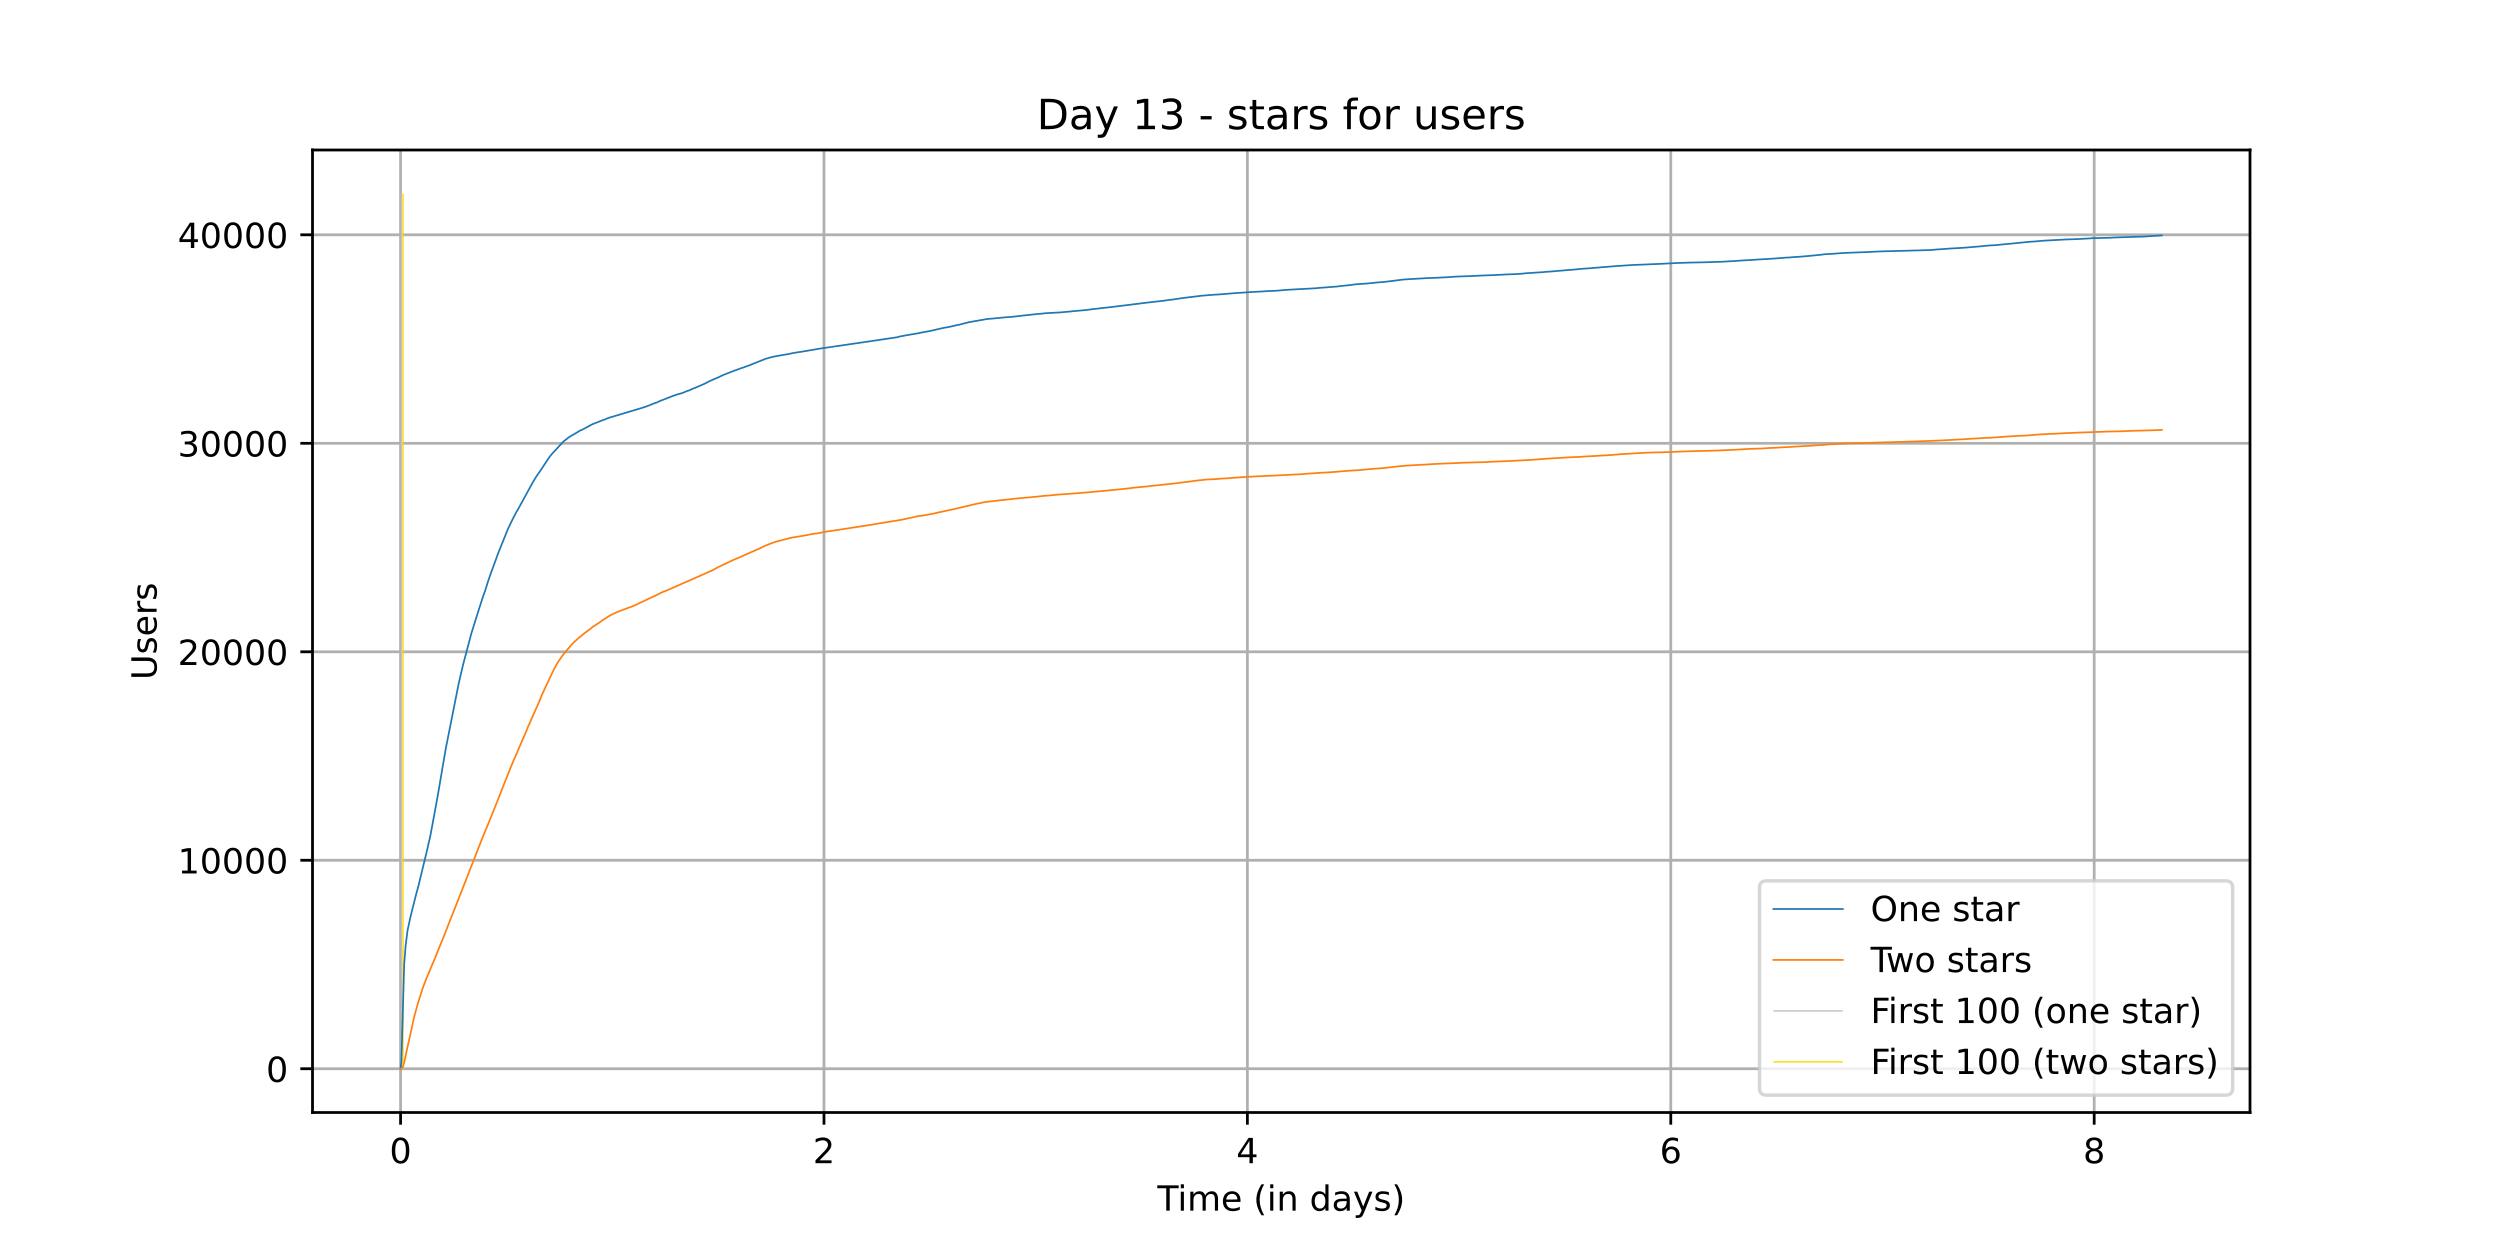 <?xml version="1.0" encoding="utf-8" standalone="no"?>
<!DOCTYPE svg PUBLIC "-//W3C//DTD SVG 1.1//EN"
  "http://www.w3.org/Graphics/SVG/1.1/DTD/svg11.dtd">
<!-- Created with matplotlib (https://matplotlib.org/) -->
<svg height="360pt" version="1.1" viewBox="0 0 720 360" width="720pt" xmlns="http://www.w3.org/2000/svg" xmlns:xlink="http://www.w3.org/1999/xlink">
 <defs>
  <style type="text/css">*{stroke-linecap:butt;stroke-linejoin:round;}</style>
 </defs>
 <g id="figure_1">
  <g id="patch_1">
   <path d="M 0 360 
L 720 360 
L 720 0 
L 0 0 
z
" style="fill:#ffffff;"/>
  </g>
  <g id="axes_1">
   <g id="patch_2">
    <path d="M 90 320.4 
L 648 320.4 
L 648 43.2 
L 90 43.2 
z
" style="fill:#ffffff;"/>
   </g>
   <g id="matplotlib.axis_1">
    <g id="xtick_1">
     <g id="line2d_1">
      <path clip-path="url(#pf02aa6582b)" d="M 115.364 320.4 
L 115.364 43.2 
" style="fill:none;stroke:#b0b0b0;stroke-linecap:square;stroke-width:0.8;"/>
     </g>
     <g id="line2d_2">
      <defs>
       <path d="M 0 0 
L 0 3.5 
" id="m17845a388d" style="stroke:#000000;stroke-width:0.8;"/>
      </defs>
      <g>
       <use style="stroke:#000000;stroke-width:0.8;" x="115.364" xlink:href="#m17845a388d" y="320.4"/>
      </g>
     </g>
     <g id="text_1">
      <!-- 0 -->
      <g transform="translate(112.182 334.998)scale(0.1 -0.1)">
       <defs>
        <path d="M 31.781 66.406 
Q 24.172 66.406 20.328 58.906 
Q 16.5 51.422 16.5 36.375 
Q 16.5 21.391 20.328 13.891 
Q 24.172 6.391 31.781 6.391 
Q 39.453 6.391 43.281 13.891 
Q 47.125 21.391 47.125 36.375 
Q 47.125 51.422 43.281 58.906 
Q 39.453 66.406 31.781 66.406 
z
M 31.781 74.219 
Q 44.047 74.219 50.516 64.516 
Q 56.984 54.828 56.984 36.375 
Q 56.984 17.969 50.516 8.266 
Q 44.047 -1.422 31.781 -1.422 
Q 19.531 -1.422 13.062 8.266 
Q 6.594 17.969 6.594 36.375 
Q 6.594 54.828 13.062 64.516 
Q 19.531 74.219 31.781 74.219 
z
" id="DejaVuSans-48"/>
       </defs>
       <use xlink:href="#DejaVuSans-48"/>
      </g>
     </g>
    </g>
    <g id="xtick_2">
     <g id="line2d_3">
      <path clip-path="url(#pf02aa6582b)" d="M 237.304 320.4 
L 237.304 43.2 
" style="fill:none;stroke:#b0b0b0;stroke-linecap:square;stroke-width:0.8;"/>
     </g>
     <g id="line2d_4">
      <g>
       <use style="stroke:#000000;stroke-width:0.8;" x="237.304" xlink:href="#m17845a388d" y="320.4"/>
      </g>
     </g>
     <g id="text_2">
      <!-- 2 -->
      <g transform="translate(234.123 334.998)scale(0.1 -0.1)">
       <defs>
        <path d="M 19.188 8.297 
L 53.609 8.297 
L 53.609 0 
L 7.328 0 
L 7.328 8.297 
Q 12.938 14.109 22.625 23.891 
Q 32.328 33.688 34.812 36.531 
Q 39.547 41.844 41.422 45.531 
Q 43.312 49.219 43.312 52.781 
Q 43.312 58.594 39.234 62.25 
Q 35.156 65.922 28.609 65.922 
Q 23.969 65.922 18.812 64.312 
Q 13.672 62.703 7.812 59.422 
L 7.812 69.391 
Q 13.766 71.781 18.938 73 
Q 24.125 74.219 28.422 74.219 
Q 39.75 74.219 46.484 68.547 
Q 53.219 62.891 53.219 53.422 
Q 53.219 48.922 51.531 44.891 
Q 49.859 40.875 45.406 35.406 
Q 44.188 33.984 37.641 27.219 
Q 31.109 20.453 19.188 8.297 
z
" id="DejaVuSans-50"/>
       </defs>
       <use xlink:href="#DejaVuSans-50"/>
      </g>
     </g>
    </g>
    <g id="xtick_3">
     <g id="line2d_5">
      <path clip-path="url(#pf02aa6582b)" d="M 359.244 320.4 
L 359.244 43.2 
" style="fill:none;stroke:#b0b0b0;stroke-linecap:square;stroke-width:0.8;"/>
     </g>
     <g id="line2d_6">
      <g>
       <use style="stroke:#000000;stroke-width:0.8;" x="359.244" xlink:href="#m17845a388d" y="320.4"/>
      </g>
     </g>
     <g id="text_3">
      <!-- 4 -->
      <g transform="translate(356.063 334.998)scale(0.1 -0.1)">
       <defs>
        <path d="M 37.797 64.312 
L 12.891 25.391 
L 37.797 25.391 
z
M 35.203 72.906 
L 47.609 72.906 
L 47.609 25.391 
L 58.016 25.391 
L 58.016 17.188 
L 47.609 17.188 
L 47.609 0 
L 37.797 0 
L 37.797 17.188 
L 4.891 17.188 
L 4.891 26.703 
z
" id="DejaVuSans-52"/>
       </defs>
       <use xlink:href="#DejaVuSans-52"/>
      </g>
     </g>
    </g>
    <g id="xtick_4">
     <g id="line2d_7">
      <path clip-path="url(#pf02aa6582b)" d="M 481.184 320.4 
L 481.184 43.2 
" style="fill:none;stroke:#b0b0b0;stroke-linecap:square;stroke-width:0.8;"/>
     </g>
     <g id="line2d_8">
      <g>
       <use style="stroke:#000000;stroke-width:0.8;" x="481.184" xlink:href="#m17845a388d" y="320.4"/>
      </g>
     </g>
     <g id="text_4">
      <!-- 6 -->
      <g transform="translate(478.003 334.998)scale(0.1 -0.1)">
       <defs>
        <path d="M 33.016 40.375 
Q 26.375 40.375 22.484 35.828 
Q 18.609 31.297 18.609 23.391 
Q 18.609 15.531 22.484 10.953 
Q 26.375 6.391 33.016 6.391 
Q 39.656 6.391 43.531 10.953 
Q 47.406 15.531 47.406 23.391 
Q 47.406 31.297 43.531 35.828 
Q 39.656 40.375 33.016 40.375 
z
M 52.594 71.297 
L 52.594 62.312 
Q 48.875 64.062 45.094 64.984 
Q 41.312 65.922 37.594 65.922 
Q 27.828 65.922 22.672 59.328 
Q 17.531 52.734 16.797 39.406 
Q 19.672 43.656 24.016 45.922 
Q 28.375 48.188 33.594 48.188 
Q 44.578 48.188 50.953 41.516 
Q 57.328 34.859 57.328 23.391 
Q 57.328 12.156 50.688 5.359 
Q 44.047 -1.422 33.016 -1.422 
Q 20.359 -1.422 13.672 8.266 
Q 6.984 17.969 6.984 36.375 
Q 6.984 53.656 15.188 63.938 
Q 23.391 74.219 37.203 74.219 
Q 40.922 74.219 44.703 73.484 
Q 48.484 72.75 52.594 71.297 
z
" id="DejaVuSans-54"/>
       </defs>
       <use xlink:href="#DejaVuSans-54"/>
      </g>
     </g>
    </g>
    <g id="xtick_5">
     <g id="line2d_9">
      <path clip-path="url(#pf02aa6582b)" d="M 603.125 320.4 
L 603.125 43.2 
" style="fill:none;stroke:#b0b0b0;stroke-linecap:square;stroke-width:0.8;"/>
     </g>
     <g id="line2d_10">
      <g>
       <use style="stroke:#000000;stroke-width:0.8;" x="603.125" xlink:href="#m17845a388d" y="320.4"/>
      </g>
     </g>
     <g id="text_5">
      <!-- 8 -->
      <g transform="translate(599.943 334.998)scale(0.1 -0.1)">
       <defs>
        <path d="M 31.781 34.625 
Q 24.75 34.625 20.719 30.859 
Q 16.703 27.094 16.703 20.516 
Q 16.703 13.922 20.719 10.156 
Q 24.75 6.391 31.781 6.391 
Q 38.812 6.391 42.859 10.172 
Q 46.922 13.969 46.922 20.516 
Q 46.922 27.094 42.891 30.859 
Q 38.875 34.625 31.781 34.625 
z
M 21.922 38.812 
Q 15.578 40.375 12.031 44.719 
Q 8.5 49.078 8.5 55.328 
Q 8.5 64.062 14.719 69.141 
Q 20.953 74.219 31.781 74.219 
Q 42.672 74.219 48.875 69.141 
Q 55.078 64.062 55.078 55.328 
Q 55.078 49.078 51.531 44.719 
Q 48 40.375 41.703 38.812 
Q 48.828 37.156 52.797 32.312 
Q 56.781 27.484 56.781 20.516 
Q 56.781 9.906 50.312 4.234 
Q 43.844 -1.422 31.781 -1.422 
Q 19.734 -1.422 13.25 4.234 
Q 6.781 9.906 6.781 20.516 
Q 6.781 27.484 10.781 32.312 
Q 14.797 37.156 21.922 38.812 
z
M 18.312 54.391 
Q 18.312 48.734 21.844 45.562 
Q 25.391 42.391 31.781 42.391 
Q 38.141 42.391 41.719 45.562 
Q 45.312 48.734 45.312 54.391 
Q 45.312 60.062 41.719 63.234 
Q 38.141 66.406 31.781 66.406 
Q 25.391 66.406 21.844 63.234 
Q 18.312 60.062 18.312 54.391 
z
" id="DejaVuSans-56"/>
       </defs>
       <use xlink:href="#DejaVuSans-56"/>
      </g>
     </g>
    </g>
    <g id="text_6">
     <!-- Time (in days) -->
     <g transform="translate(333.327 348.677)scale(0.1 -0.1)">
      <defs>
       <path d="M -0.297 72.906 
L 61.375 72.906 
L 61.375 64.594 
L 35.5 64.594 
L 35.5 0 
L 25.594 0 
L 25.594 64.594 
L -0.297 64.594 
z
" id="DejaVuSans-84"/>
       <path d="M 9.422 54.688 
L 18.406 54.688 
L 18.406 0 
L 9.422 0 
z
M 9.422 75.984 
L 18.406 75.984 
L 18.406 64.594 
L 9.422 64.594 
z
" id="DejaVuSans-105"/>
       <path d="M 52 44.188 
Q 55.375 50.25 60.062 53.125 
Q 64.75 56 71.094 56 
Q 79.641 56 84.281 50.016 
Q 88.922 44.047 88.922 33.016 
L 88.922 0 
L 79.891 0 
L 79.891 32.719 
Q 79.891 40.578 77.094 44.375 
Q 74.312 48.188 68.609 48.188 
Q 61.625 48.188 57.562 43.547 
Q 53.516 38.922 53.516 30.906 
L 53.516 0 
L 44.484 0 
L 44.484 32.719 
Q 44.484 40.625 41.703 44.406 
Q 38.922 48.188 33.109 48.188 
Q 26.219 48.188 22.156 43.531 
Q 18.109 38.875 18.109 30.906 
L 18.109 0 
L 9.078 0 
L 9.078 54.688 
L 18.109 54.688 
L 18.109 46.188 
Q 21.188 51.219 25.484 53.609 
Q 29.781 56 35.688 56 
Q 41.656 56 45.828 52.969 
Q 50 49.953 52 44.188 
z
" id="DejaVuSans-109"/>
       <path d="M 56.203 29.594 
L 56.203 25.203 
L 14.891 25.203 
Q 15.484 15.922 20.484 11.062 
Q 25.484 6.203 34.422 6.203 
Q 39.594 6.203 44.453 7.469 
Q 49.312 8.734 54.109 11.281 
L 54.109 2.781 
Q 49.266 0.734 44.188 -0.344 
Q 39.109 -1.422 33.891 -1.422 
Q 20.797 -1.422 13.156 6.188 
Q 5.516 13.812 5.516 26.812 
Q 5.516 40.234 12.766 48.109 
Q 20.016 56 32.328 56 
Q 43.359 56 49.781 48.891 
Q 56.203 41.797 56.203 29.594 
z
M 47.219 32.234 
Q 47.125 39.594 43.094 43.984 
Q 39.062 48.391 32.422 48.391 
Q 24.906 48.391 20.391 44.141 
Q 15.875 39.891 15.188 32.172 
z
" id="DejaVuSans-101"/>
       <path id="DejaVuSans-32"/>
       <path d="M 31 75.875 
Q 24.469 64.656 21.281 53.656 
Q 18.109 42.672 18.109 31.391 
Q 18.109 20.125 21.312 9.062 
Q 24.516 -2 31 -13.188 
L 23.188 -13.188 
Q 15.875 -1.703 12.234 9.375 
Q 8.594 20.453 8.594 31.391 
Q 8.594 42.281 12.203 53.312 
Q 15.828 64.359 23.188 75.875 
z
" id="DejaVuSans-40"/>
       <path d="M 54.891 33.016 
L 54.891 0 
L 45.906 0 
L 45.906 32.719 
Q 45.906 40.484 42.875 44.328 
Q 39.844 48.188 33.797 48.188 
Q 26.516 48.188 22.312 43.547 
Q 18.109 38.922 18.109 30.906 
L 18.109 0 
L 9.078 0 
L 9.078 54.688 
L 18.109 54.688 
L 18.109 46.188 
Q 21.344 51.125 25.703 53.562 
Q 30.078 56 35.797 56 
Q 45.219 56 50.047 50.172 
Q 54.891 44.344 54.891 33.016 
z
" id="DejaVuSans-110"/>
       <path d="M 45.406 46.391 
L 45.406 75.984 
L 54.391 75.984 
L 54.391 0 
L 45.406 0 
L 45.406 8.203 
Q 42.578 3.328 38.25 0.953 
Q 33.938 -1.422 27.875 -1.422 
Q 17.969 -1.422 11.734 6.484 
Q 5.516 14.406 5.516 27.297 
Q 5.516 40.188 11.734 48.094 
Q 17.969 56 27.875 56 
Q 33.938 56 38.25 53.625 
Q 42.578 51.266 45.406 46.391 
z
M 14.797 27.297 
Q 14.797 17.391 18.875 11.75 
Q 22.953 6.109 30.078 6.109 
Q 37.203 6.109 41.297 11.75 
Q 45.406 17.391 45.406 27.297 
Q 45.406 37.203 41.297 42.844 
Q 37.203 48.484 30.078 48.484 
Q 22.953 48.484 18.875 42.844 
Q 14.797 37.203 14.797 27.297 
z
" id="DejaVuSans-100"/>
       <path d="M 34.281 27.484 
Q 23.391 27.484 19.188 25 
Q 14.984 22.516 14.984 16.5 
Q 14.984 11.719 18.141 8.906 
Q 21.297 6.109 26.703 6.109 
Q 34.188 6.109 38.703 11.406 
Q 43.219 16.703 43.219 25.484 
L 43.219 27.484 
z
M 52.203 31.203 
L 52.203 0 
L 43.219 0 
L 43.219 8.297 
Q 40.141 3.328 35.547 0.953 
Q 30.953 -1.422 24.312 -1.422 
Q 15.922 -1.422 10.953 3.297 
Q 6 8.016 6 15.922 
Q 6 25.141 12.172 29.828 
Q 18.359 34.516 30.609 34.516 
L 43.219 34.516 
L 43.219 35.406 
Q 43.219 41.609 39.141 45 
Q 35.062 48.391 27.688 48.391 
Q 23 48.391 18.547 47.266 
Q 14.109 46.141 10.016 43.891 
L 10.016 52.203 
Q 14.938 54.109 19.578 55.047 
Q 24.219 56 28.609 56 
Q 40.484 56 46.344 49.844 
Q 52.203 43.703 52.203 31.203 
z
" id="DejaVuSans-97"/>
       <path d="M 32.172 -5.078 
Q 28.375 -14.844 24.75 -17.812 
Q 21.141 -20.797 15.094 -20.797 
L 7.906 -20.797 
L 7.906 -13.281 
L 13.188 -13.281 
Q 16.891 -13.281 18.938 -11.516 
Q 21 -9.766 23.484 -3.219 
L 25.094 0.875 
L 2.984 54.688 
L 12.5 54.688 
L 29.594 11.922 
L 46.688 54.688 
L 56.203 54.688 
z
" id="DejaVuSans-121"/>
       <path d="M 44.281 53.078 
L 44.281 44.578 
Q 40.484 46.531 36.375 47.5 
Q 32.281 48.484 27.875 48.484 
Q 21.188 48.484 17.844 46.438 
Q 14.5 44.391 14.5 40.281 
Q 14.5 37.156 16.891 35.375 
Q 19.281 33.594 26.516 31.984 
L 29.594 31.297 
Q 39.156 29.25 43.188 25.516 
Q 47.219 21.781 47.219 15.094 
Q 47.219 7.469 41.188 3.016 
Q 35.156 -1.422 24.609 -1.422 
Q 20.219 -1.422 15.453 -0.562 
Q 10.688 0.297 5.422 2 
L 5.422 11.281 
Q 10.406 8.688 15.234 7.391 
Q 20.062 6.109 24.812 6.109 
Q 31.156 6.109 34.562 8.281 
Q 37.984 10.453 37.984 14.406 
Q 37.984 18.062 35.516 20.016 
Q 33.062 21.969 24.703 23.781 
L 21.578 24.516 
Q 13.234 26.266 9.516 29.906 
Q 5.812 33.547 5.812 39.891 
Q 5.812 47.609 11.281 51.797 
Q 16.75 56 26.812 56 
Q 31.781 56 36.172 55.266 
Q 40.578 54.547 44.281 53.078 
z
" id="DejaVuSans-115"/>
       <path d="M 8.016 75.875 
L 15.828 75.875 
Q 23.141 64.359 26.781 53.312 
Q 30.422 42.281 30.422 31.391 
Q 30.422 20.453 26.781 9.375 
Q 23.141 -1.703 15.828 -13.188 
L 8.016 -13.188 
Q 14.5 -2 17.703 9.062 
Q 20.906 20.125 20.906 31.391 
Q 20.906 42.672 17.703 53.656 
Q 14.5 64.656 8.016 75.875 
z
" id="DejaVuSans-41"/>
      </defs>
      <use xlink:href="#DejaVuSans-84"/>
      <use x="57.959" xlink:href="#DejaVuSans-105"/>
      <use x="85.742" xlink:href="#DejaVuSans-109"/>
      <use x="183.154" xlink:href="#DejaVuSans-101"/>
      <use x="244.678" xlink:href="#DejaVuSans-32"/>
      <use x="276.465" xlink:href="#DejaVuSans-40"/>
      <use x="315.479" xlink:href="#DejaVuSans-105"/>
      <use x="343.262" xlink:href="#DejaVuSans-110"/>
      <use x="406.641" xlink:href="#DejaVuSans-32"/>
      <use x="438.428" xlink:href="#DejaVuSans-100"/>
      <use x="501.904" xlink:href="#DejaVuSans-97"/>
      <use x="563.184" xlink:href="#DejaVuSans-121"/>
      <use x="622.363" xlink:href="#DejaVuSans-115"/>
      <use x="674.463" xlink:href="#DejaVuSans-41"/>
     </g>
    </g>
   </g>
   <g id="matplotlib.axis_2">
    <g id="ytick_1">
     <g id="line2d_11">
      <path clip-path="url(#pf02aa6582b)" d="M 90 307.8 
L 648 307.8 
" style="fill:none;stroke:#b0b0b0;stroke-linecap:square;stroke-width:0.8;"/>
     </g>
     <g id="line2d_12">
      <defs>
       <path d="M 0 0 
L -3.5 0 
" id="med92dc580a" style="stroke:#000000;stroke-width:0.8;"/>
      </defs>
      <g>
       <use style="stroke:#000000;stroke-width:0.8;" x="90" xlink:href="#med92dc580a" y="307.8"/>
      </g>
     </g>
     <g id="text_7">
      <!-- 0 -->
      <g transform="translate(76.638 311.599)scale(0.1 -0.1)">
       <use xlink:href="#DejaVuSans-48"/>
      </g>
     </g>
    </g>
    <g id="ytick_2">
     <g id="line2d_13">
      <path clip-path="url(#pf02aa6582b)" d="M 90 247.756 
L 648 247.756 
" style="fill:none;stroke:#b0b0b0;stroke-linecap:square;stroke-width:0.8;"/>
     </g>
     <g id="line2d_14">
      <g>
       <use style="stroke:#000000;stroke-width:0.8;" x="90" xlink:href="#med92dc580a" y="247.756"/>
      </g>
     </g>
     <g id="text_8">
      <!-- 10000 -->
      <g transform="translate(51.188 251.556)scale(0.1 -0.1)">
       <defs>
        <path d="M 12.406 8.297 
L 28.516 8.297 
L 28.516 63.922 
L 10.984 60.406 
L 10.984 69.391 
L 28.422 72.906 
L 38.281 72.906 
L 38.281 8.297 
L 54.391 8.297 
L 54.391 0 
L 12.406 0 
z
" id="DejaVuSans-49"/>
       </defs>
       <use xlink:href="#DejaVuSans-49"/>
       <use x="63.623" xlink:href="#DejaVuSans-48"/>
       <use x="127.246" xlink:href="#DejaVuSans-48"/>
       <use x="190.869" xlink:href="#DejaVuSans-48"/>
       <use x="254.492" xlink:href="#DejaVuSans-48"/>
      </g>
     </g>
    </g>
    <g id="ytick_3">
     <g id="line2d_15">
      <path clip-path="url(#pf02aa6582b)" d="M 90 187.713 
L 648 187.713 
" style="fill:none;stroke:#b0b0b0;stroke-linecap:square;stroke-width:0.8;"/>
     </g>
     <g id="line2d_16">
      <g>
       <use style="stroke:#000000;stroke-width:0.8;" x="90" xlink:href="#med92dc580a" y="187.713"/>
      </g>
     </g>
     <g id="text_9">
      <!-- 20000 -->
      <g transform="translate(51.188 191.512)scale(0.1 -0.1)">
       <use xlink:href="#DejaVuSans-50"/>
       <use x="63.623" xlink:href="#DejaVuSans-48"/>
       <use x="127.246" xlink:href="#DejaVuSans-48"/>
       <use x="190.869" xlink:href="#DejaVuSans-48"/>
       <use x="254.492" xlink:href="#DejaVuSans-48"/>
      </g>
     </g>
    </g>
    <g id="ytick_4">
     <g id="line2d_17">
      <path clip-path="url(#pf02aa6582b)" d="M 90 127.669 
L 648 127.669 
" style="fill:none;stroke:#b0b0b0;stroke-linecap:square;stroke-width:0.8;"/>
     </g>
     <g id="line2d_18">
      <g>
       <use style="stroke:#000000;stroke-width:0.8;" x="90" xlink:href="#med92dc580a" y="127.669"/>
      </g>
     </g>
     <g id="text_10">
      <!-- 30000 -->
      <g transform="translate(51.188 131.469)scale(0.1 -0.1)">
       <defs>
        <path d="M 40.578 39.312 
Q 47.656 37.797 51.625 33 
Q 55.609 28.219 55.609 21.188 
Q 55.609 10.406 48.188 4.484 
Q 40.766 -1.422 27.094 -1.422 
Q 22.516 -1.422 17.656 -0.516 
Q 12.797 0.391 7.625 2.203 
L 7.625 11.719 
Q 11.719 9.328 16.594 8.109 
Q 21.484 6.891 26.812 6.891 
Q 36.078 6.891 40.938 10.547 
Q 45.797 14.203 45.797 21.188 
Q 45.797 27.641 41.281 31.266 
Q 36.766 34.906 28.719 34.906 
L 20.219 34.906 
L 20.219 43.016 
L 29.109 43.016 
Q 36.375 43.016 40.234 45.922 
Q 44.094 48.828 44.094 54.297 
Q 44.094 59.906 40.109 62.906 
Q 36.141 65.922 28.719 65.922 
Q 24.656 65.922 20.016 65.031 
Q 15.375 64.156 9.812 62.312 
L 9.812 71.094 
Q 15.438 72.656 20.344 73.438 
Q 25.25 74.219 29.594 74.219 
Q 40.828 74.219 47.359 69.109 
Q 53.906 64.016 53.906 55.328 
Q 53.906 49.266 50.438 45.094 
Q 46.969 40.922 40.578 39.312 
z
" id="DejaVuSans-51"/>
       </defs>
       <use xlink:href="#DejaVuSans-51"/>
       <use x="63.623" xlink:href="#DejaVuSans-48"/>
       <use x="127.246" xlink:href="#DejaVuSans-48"/>
       <use x="190.869" xlink:href="#DejaVuSans-48"/>
       <use x="254.492" xlink:href="#DejaVuSans-48"/>
      </g>
     </g>
    </g>
    <g id="ytick_5">
     <g id="line2d_19">
      <path clip-path="url(#pf02aa6582b)" d="M 90 67.626 
L 648 67.626 
" style="fill:none;stroke:#b0b0b0;stroke-linecap:square;stroke-width:0.8;"/>
     </g>
     <g id="line2d_20">
      <g>
       <use style="stroke:#000000;stroke-width:0.8;" x="90" xlink:href="#med92dc580a" y="67.626"/>
      </g>
     </g>
     <g id="text_11">
      <!-- 40000 -->
      <g transform="translate(51.188 71.425)scale(0.1 -0.1)">
       <use xlink:href="#DejaVuSans-52"/>
       <use x="63.623" xlink:href="#DejaVuSans-48"/>
       <use x="127.246" xlink:href="#DejaVuSans-48"/>
       <use x="190.869" xlink:href="#DejaVuSans-48"/>
       <use x="254.492" xlink:href="#DejaVuSans-48"/>
      </g>
     </g>
    </g>
    <g id="text_12">
     <!-- Users -->
     <g transform="translate(45.108 195.801)rotate(-90)scale(0.1 -0.1)">
      <defs>
       <path d="M 8.688 72.906 
L 18.609 72.906 
L 18.609 28.609 
Q 18.609 16.891 22.844 11.734 
Q 27.094 6.594 36.625 6.594 
Q 46.094 6.594 50.344 11.734 
Q 54.594 16.891 54.594 28.609 
L 54.594 72.906 
L 64.5 72.906 
L 64.5 27.391 
Q 64.5 13.141 57.438 5.859 
Q 50.391 -1.422 36.625 -1.422 
Q 22.797 -1.422 15.734 5.859 
Q 8.688 13.141 8.688 27.391 
z
" id="DejaVuSans-85"/>
       <path d="M 41.109 46.297 
Q 39.594 47.172 37.812 47.578 
Q 36.031 48 33.891 48 
Q 26.266 48 22.188 43.047 
Q 18.109 38.094 18.109 28.812 
L 18.109 0 
L 9.078 0 
L 9.078 54.688 
L 18.109 54.688 
L 18.109 46.188 
Q 20.953 51.172 25.484 53.578 
Q 30.031 56 36.531 56 
Q 37.453 56 38.578 55.875 
Q 39.703 55.766 41.062 55.516 
z
" id="DejaVuSans-114"/>
      </defs>
      <use xlink:href="#DejaVuSans-85"/>
      <use x="73.193" xlink:href="#DejaVuSans-115"/>
      <use x="125.293" xlink:href="#DejaVuSans-101"/>
      <use x="186.816" xlink:href="#DejaVuSans-114"/>
      <use x="227.93" xlink:href="#DejaVuSans-115"/>
     </g>
    </g>
   </g>
   <g id="LineCollection_1">
    <path clip-path="url(#pf02aa6582b)" d="M 115.599 307.8 
L 115.599 55.8 
" style="fill:none;stroke:#c0c0c0;stroke-width:0.4;"/>
   </g>
   <g id="LineCollection_2">
    <path clip-path="url(#pf02aa6582b)" d="M 116.061 307.8 
L 116.061 55.8 
" style="fill:none;stroke:#ffd700;stroke-width:0.4;"/>
   </g>
   <g id="line2d_21">
    <path clip-path="url(#pf02aa6582b)" d="M 115.364 307.8 
L 115.599 305.807 
L 116.397 277.862 
L 116.816 272.452 
L 117.361 268.057 
L 118.159 264.298 
L 118.663 262.263 
L 119.921 257.273 
L 120.466 255.328 
L 123.067 244.556 
L 123.739 241.608 
L 123.991 240.443 
L 125.501 232.289 
L 126.256 228.092 
L 127.347 221.638 
L 128.397 215.525 
L 132.089 196.924 
L 133.39 191.346 
L 135.74 182.459 
L 137.208 177.764 
L 137.796 175.908 
L 138.342 174.197 
L 139.265 171.351 
L 139.684 170.234 
L 140.565 167.4 
L 140.859 166.566 
L 141.32 165.209 
L 142.959 160.765 
L 143.379 159.565 
L 145.98 153.11 
L 146.441 152.011 
L 147.574 149.663 
L 148.161 148.547 
L 148.749 147.382 
L 149.043 146.949 
L 153.281 139.216 
L 153.658 138.573 
L 154.12 137.763 
L 154.749 136.802 
L 155.127 136.286 
L 155.463 135.817 
L 158.022 131.945 
L 158.317 131.524 
L 158.694 131.044 
L 159.324 130.329 
L 159.449 130.203 
L 162.261 127.171 
L 163.855 125.922 
L 164.107 125.76 
L 165.03 125.22 
L 165.869 124.739 
L 167.128 123.959 
L 167.59 123.797 
L 170.527 122.217 
L 170.904 122.055 
L 173.968 120.866 
L 174.303 120.776 
L 174.848 120.506 
L 175.352 120.326 
L 185.38 117.324 
L 185.842 117.162 
L 186.178 117.054 
L 186.471 116.94 
L 186.933 116.766 
L 187.394 116.567 
L 187.94 116.357 
L 188.15 116.255 
L 188.653 116.081 
L 189.2 115.919 
L 189.619 115.703 
L 189.996 115.505 
L 190.416 115.354 
L 190.71 115.234 
L 193.563 114.124 
L 193.815 114.022 
L 195.116 113.583 
L 195.956 113.361 
L 196.291 113.235 
L 196.627 113.157 
L 196.879 113.043 
L 197.765 112.659 
L 198.1 112.556 
L 198.604 112.394 
L 198.982 112.19 
L 199.275 112.04 
L 199.779 111.86 
L 200.744 111.47 
L 201.709 111.049 
L 202.045 110.893 
L 202.758 110.587 
L 203.052 110.443 
L 204.731 109.596 
L 205.024 109.488 
L 205.403 109.296 
L 206.158 108.984 
L 206.955 108.642 
L 208.298 107.993 
L 211.193 106.858 
L 212.788 106.288 
L 213.418 106.048 
L 214.299 105.778 
L 214.509 105.675 
L 216.062 105.135 
L 216.607 104.859 
L 217.111 104.685 
L 220.469 103.346 
L 221.182 103.148 
L 221.644 102.998 
L 222.735 102.733 
L 223.91 102.505 
L 227.311 101.923 
L 227.898 101.785 
L 228.443 101.677 
L 229.451 101.502 
L 230.081 101.4 
L 230.794 101.31 
L 231.423 101.202 
L 235.075 100.578 
L 236.039 100.41 
L 258.416 97.125 
L 259.255 96.879 
L 259.885 96.771 
L 260.933 96.579 
L 264.626 95.948 
L 265.256 95.798 
L 267.983 95.3 
L 270.249 94.772 
L 271.508 94.483 
L 272.557 94.291 
L 273.145 94.201 
L 273.523 94.111 
L 274.866 93.823 
L 275.328 93.673 
L 276.041 93.565 
L 279.19 92.76 
L 279.862 92.652 
L 283.219 92.064 
L 283.555 91.998 
L 284.185 91.889 
L 286.242 91.709 
L 287.375 91.601 
L 289.767 91.367 
L 291.363 91.259 
L 295.097 90.833 
L 298.622 90.442 
L 299.964 90.34 
L 300.719 90.238 
L 302.398 90.13 
L 303.614 90.064 
L 305.587 89.962 
L 306.216 89.89 
L 307.475 89.788 
L 308.02 89.74 
L 308.943 89.632 
L 311.083 89.44 
L 312.342 89.332 
L 317 88.767 
L 317.88 88.665 
L 318.468 88.611 
L 322.625 88.119 
L 323.464 88.011 
L 329.758 87.23 
L 330.64 87.122 
L 334.544 86.678 
L 335.468 86.576 
L 335.972 86.48 
L 336.728 86.383 
L 337.106 86.335 
L 337.61 86.305 
L 338.197 86.203 
L 338.491 86.149 
L 339.288 86.041 
L 339.708 85.969 
L 340.38 85.861 
L 345.081 85.291 
L 345.962 85.183 
L 347.935 85.014 
L 349.236 84.912 
L 349.782 84.87 
L 350.957 84.81 
L 352.342 84.702 
L 354.398 84.522 
L 355.867 84.414 
L 356.412 84.372 
L 358.133 84.264 
L 358.678 84.222 
L 360.272 84.114 
L 361.49 84.048 
L 363.587 83.94 
L 365.057 83.838 
L 367.661 83.73 
L 369.845 83.531 
L 371.481 83.423 
L 371.985 83.393 
L 373.202 83.327 
L 375.132 83.225 
L 375.636 83.195 
L 377.692 83.087 
L 378.951 83.015 
L 379.999 82.907 
L 381.636 82.787 
L 382.937 82.685 
L 383.524 82.631 
L 385.077 82.523 
L 385.832 82.415 
L 388.937 82.084 
L 389.693 81.988 
L 390.155 81.904 
L 391.413 81.796 
L 392.672 81.724 
L 394.056 81.616 
L 396.87 81.328 
L 398.422 81.22 
L 404.259 80.499 
L 405.939 80.391 
L 407.24 80.313 
L 409.212 80.205 
L 410.554 80.121 
L 413.24 80.013 
L 414.373 79.959 
L 416.512 79.857 
L 417.016 79.827 
L 418.401 79.719 
L 419.66 79.647 
L 422.806 79.539 
L 423.813 79.502 
L 426.037 79.394 
L 427.169 79.34 
L 430.149 79.232 
L 431.282 79.178 
L 433.295 79.07 
L 433.799 79.04 
L 436.569 78.938 
L 437.954 78.848 
L 439.087 78.74 
L 439.339 78.704 
L 441.101 78.596 
L 442.737 78.476 
L 444.499 78.374 
L 445.171 78.29 
L 446.807 78.182 
L 447.311 78.145 
L 448.486 78.037 
L 450.248 77.893 
L 451.423 77.785 
L 451.926 77.749 
L 453.311 77.641 
L 455.83 77.395 
L 457.51 77.287 
L 459.44 77.119 
L 460.784 77.017 
L 461.162 76.963 
L 462.506 76.879 
L 463.639 76.771 
L 465.234 76.65 
L 466.914 76.542 
L 468.467 76.428 
L 470.229 76.32 
L 470.565 76.296 
L 473.545 76.188 
L 474.007 76.17 
L 475.182 76.11 
L 477.952 76.002 
L 479.127 75.942 
L 481.266 75.834 
L 482.525 75.762 
L 485.505 75.66 
L 485.967 75.642 
L 491.254 75.534 
L 492.345 75.486 
L 495.953 75.383 
L 496.456 75.347 
L 498.303 75.239 
L 499.394 75.191 
L 500.821 75.083 
L 502.29 74.981 
L 504.471 74.873 
L 506.15 74.747 
L 508.121 74.639 
L 509.506 74.549 
L 511.228 74.441 
L 512.906 74.315 
L 514.123 74.207 
L 515.214 74.159 
L 516.473 74.051 
L 516.976 74.021 
L 518.697 73.918 
L 519.327 73.852 
L 520.669 73.744 
L 523.439 73.462 
L 524.571 73.354 
L 525.411 73.228 
L 527.257 73.12 
L 528.558 73.042 
L 529.858 72.934 
L 531.243 72.844 
L 534.012 72.736 
L 535.103 72.688 
L 538.25 72.579 
L 539.551 72.501 
L 541.943 72.393 
L 542.866 72.369 
L 546.852 72.261 
L 547.733 72.243 
L 551.51 72.135 
L 552.39 72.117 
L 555.999 72.009 
L 558.013 71.829 
L 559.86 71.721 
L 561.663 71.571 
L 563.594 71.469 
L 564.097 71.439 
L 565.398 71.361 
L 566.782 71.253 
L 568.923 71.06 
L 570.349 70.952 
L 571.021 70.874 
L 573.035 70.694 
L 574.923 70.586 
L 575.552 70.52 
L 576.476 70.418 
L 577.022 70.37 
L 578.154 70.262 
L 580.463 70.046 
L 581.47 69.938 
L 584.282 69.643 
L 586.128 69.535 
L 588.435 69.319 
L 590.492 69.211 
L 591.708 69.145 
L 593.722 69.037 
L 594.981 68.965 
L 598.254 68.857 
L 599.471 68.791 
L 601.443 68.683 
L 602.911 68.581 
L 607.695 68.472 
L 608.954 68.4 
L 612.101 68.292 
L 613.024 68.268 
L 616.594 68.16 
L 617.517 68.136 
L 618.943 68.028 
L 620.328 67.938 
L 622.258 67.83 
L 622.636 67.8 
L 622.636 67.8 
" style="fill:none;stroke:#1f77b4;stroke-linecap:square;stroke-width:0.5;"/>
   </g>
   <g id="line2d_22">
    <path clip-path="url(#pf02aa6582b)" d="M 115.364 307.8 
L 115.725 307.728 
L 116.061 307.17 
L 116.438 305.915 
L 117.236 302.114 
L 119.334 292.663 
L 120.382 288.874 
L 121.851 284.269 
L 122.355 282.99 
L 122.732 281.981 
L 123.319 280.606 
L 125.333 275.815 
L 125.669 274.932 
L 127.725 269.925 
L 130.2 263.56 
L 130.915 261.825 
L 138.509 242.395 
L 138.887 241.41 
L 140.817 236.775 
L 141.32 235.514 
L 142.665 232.193 
L 145.099 225.979 
L 145.434 225.138 
L 146.819 221.71 
L 147.071 221.025 
L 147.406 220.233 
L 150.595 212.823 
L 151.183 211.52 
L 152.232 208.95 
L 152.483 208.44 
L 152.819 207.623 
L 155.379 201.853 
L 155.924 200.466 
L 156.386 199.481 
L 157.183 197.704 
L 157.393 197.302 
L 159.24 193.357 
L 159.449 192.955 
L 159.827 192.24 
L 160.624 190.793 
L 161.505 189.502 
L 161.799 189.082 
L 162.261 188.481 
L 162.639 188.037 
L 162.932 187.641 
L 163.351 187.1 
L 163.646 186.812 
L 164.358 185.972 
L 164.904 185.371 
L 165.533 184.735 
L 165.827 184.501 
L 166.289 184.056 
L 166.54 183.786 
L 166.876 183.576 
L 167.338 183.186 
L 167.925 182.675 
L 169.436 181.528 
L 170.191 180.982 
L 170.779 180.478 
L 170.988 180.346 
L 171.24 180.201 
L 171.534 180.009 
L 172.877 179.127 
L 173.338 178.748 
L 175.016 177.656 
L 175.478 177.391 
L 175.855 177.169 
L 176.61 176.761 
L 176.862 176.677 
L 177.449 176.389 
L 178.456 175.998 
L 178.835 175.86 
L 179.086 175.752 
L 180.304 175.302 
L 180.765 175.104 
L 181.898 174.732 
L 182.443 174.467 
L 182.695 174.401 
L 182.905 174.305 
L 184.248 173.651 
L 184.919 173.345 
L 187.394 172.156 
L 187.898 171.921 
L 188.234 171.783 
L 188.695 171.573 
L 189.031 171.423 
L 190.207 170.805 
L 190.752 170.546 
L 191.339 170.33 
L 192.221 169.964 
L 205.234 164.224 
L 206.913 163.263 
L 207.206 163.155 
L 207.584 162.969 
L 207.962 162.807 
L 210.395 161.648 
L 210.773 161.462 
L 219.126 157.799 
L 219.923 157.361 
L 220.343 157.211 
L 220.805 157.001 
L 221.854 156.598 
L 222.106 156.478 
L 223.449 156.016 
L 228.024 154.827 
L 228.779 154.719 
L 232.431 154.107 
L 232.809 154.017 
L 234.152 153.74 
L 235.368 153.632 
L 237.214 153.254 
L 237.552 153.17 
L 238.307 153.062 
L 250.821 151.152 
L 251.325 151.056 
L 252.332 150.876 
L 258.668 149.855 
L 259.087 149.777 
L 259.717 149.681 
L 260.305 149.549 
L 261.899 149.201 
L 263.367 148.883 
L 263.829 148.745 
L 264.542 148.643 
L 265.298 148.535 
L 266.137 148.432 
L 266.64 148.33 
L 269.116 147.868 
L 269.787 147.694 
L 271.172 147.388 
L 272.641 147.081 
L 274.068 146.769 
L 275.789 146.391 
L 276.881 146.133 
L 277.51 145.965 
L 278.014 145.857 
L 280.701 145.208 
L 282.296 144.89 
L 282.59 144.812 
L 283.094 144.716 
L 283.639 144.608 
L 284.017 144.554 
L 288.508 144.025 
L 289.557 143.929 
L 289.893 143.893 
L 293.335 143.509 
L 294.636 143.401 
L 295.181 143.353 
L 296.44 143.245 
L 298.957 142.993 
L 300.006 142.884 
L 300.677 142.806 
L 302.188 142.698 
L 304.748 142.446 
L 306.09 142.344 
L 306.552 142.326 
L 307.894 142.224 
L 308.482 142.17 
L 310.034 142.062 
L 311.881 141.912 
L 313.223 141.804 
L 315.531 141.587 
L 316.832 141.479 
L 317.252 141.413 
L 318.636 141.305 
L 319.182 141.257 
L 320.189 141.149 
L 322.625 140.915 
L 323.632 140.807 
L 324.303 140.723 
L 325.268 140.615 
L 325.939 140.537 
L 326.821 140.429 
L 327.408 140.369 
L 328.625 140.267 
L 329.297 140.188 
L 330.472 140.086 
L 331.312 139.96 
L 332.445 139.858 
L 333.117 139.78 
L 335.847 139.498 
L 336.938 139.39 
L 343.738 138.537 
L 344.451 138.429 
L 347.557 138.099 
L 349.95 137.991 
L 351.754 137.841 
L 353.643 137.733 
L 355.448 137.589 
L 357.042 137.481 
L 358.678 137.36 
L 360.902 137.252 
L 362.245 137.168 
L 364.889 137.06 
L 366.024 137.006 
L 368.334 136.904 
L 368.67 136.868 
L 371.146 136.76 
L 372.488 136.676 
L 374.838 136.574 
L 375.509 136.496 
L 376.937 136.394 
L 377.482 136.352 
L 379.076 136.256 
L 379.454 136.214 
L 381.301 136.106 
L 382.392 136.057 
L 383.945 135.949 
L 384.28 135.919 
L 385.623 135.811 
L 385.875 135.775 
L 387.343 135.667 
L 387.679 135.631 
L 389.064 135.541 
L 390.742 135.439 
L 391.287 135.391 
L 392.63 135.295 
L 392.84 135.259 
L 395.022 135.055 
L 396.45 134.953 
L 396.995 134.911 
L 398.506 134.803 
L 402.914 134.286 
L 404.175 134.184 
L 404.511 134.154 
L 405.939 134.046 
L 407.24 133.968 
L 409.002 133.86 
L 410.009 133.824 
L 411.688 133.716 
L 412.988 133.638 
L 415.17 133.53 
L 416.261 133.482 
L 419.24 133.38 
L 419.744 133.35 
L 421.841 133.241 
L 422.722 133.223 
L 426.876 133.115 
L 427.841 133.085 
L 429.519 132.977 
L 430.526 132.941 
L 433.086 132.833 
L 434.134 132.791 
L 436.275 132.689 
L 436.779 132.659 
L 439.003 132.551 
L 440.094 132.503 
L 441.73 132.395 
L 442.317 132.341 
L 443.702 132.233 
L 445.338 132.107 
L 446.933 132.005 
L 447.436 131.975 
L 448.486 131.932 
L 449.996 131.824 
L 451.339 131.74 
L 453.604 131.632 
L 454.528 131.608 
L 456.082 131.5 
L 457.383 131.422 
L 459.524 131.314 
L 459.86 131.284 
L 461.204 131.2 
L 463.345 131.092 
L 465.066 130.96 
L 466.242 130.858 
L 466.872 130.786 
L 469.097 130.678 
L 470.649 130.564 
L 472.832 130.455 
L 473.377 130.413 
L 476.189 130.305 
L 476.986 130.299 
L 481.057 130.191 
L 481.518 130.167 
L 483.574 130.059 
L 484.54 130.029 
L 488.149 129.921 
L 489.03 129.903 
L 493.268 129.795 
L 494.191 129.771 
L 496.582 129.663 
L 497.59 129.627 
L 499.856 129.519 
L 501.24 129.429 
L 503.086 129.321 
L 504.261 129.261 
L 507.702 129.152 
L 509.255 129.038 
L 511.689 128.93 
L 512.235 128.888 
L 514.249 128.78 
L 515.256 128.744 
L 516.85 128.636 
L 518.109 128.564 
L 519.746 128.456 
L 520.794 128.414 
L 522.305 128.306 
L 523.858 128.198 
L 525.578 128.09 
L 526.25 128.012 
L 527.551 127.934 
L 529.648 127.826 
L 530.823 127.765 
L 534.096 127.657 
L 534.894 127.651 
L 538.208 127.543 
L 539.131 127.519 
L 542.404 127.411 
L 543.369 127.381 
L 547.187 127.273 
L 548.11 127.249 
L 551.174 127.141 
L 552.181 127.105 
L 555.454 126.997 
L 556.502 126.955 
L 559.021 126.847 
L 560.153 126.793 
L 562.209 126.685 
L 563.51 126.607 
L 565.65 126.499 
L 566.238 126.445 
L 567.496 126.372 
L 569.384 126.264 
L 570.81 126.168 
L 573.328 126.06 
L 574.797 125.958 
L 576.56 125.85 
L 577.231 125.772 
L 578.533 125.694 
L 580.211 125.586 
L 581.345 125.532 
L 583.611 125.43 
L 584.156 125.382 
L 585.498 125.274 
L 587.428 125.112 
L 589.569 125.009 
L 589.904 124.985 
L 592.463 124.877 
L 593.848 124.787 
L 596.827 124.679 
L 598.128 124.601 
L 601.527 124.493 
L 602.576 124.451 
L 605.556 124.343 
L 606.604 124.301 
L 611.387 124.199 
L 611.933 124.157 
L 614.828 124.049 
L 615.709 124.031 
L 619.993 123.923 
L 621.126 123.869 
L 622.636 123.791 
L 622.636 123.791 
" style="fill:none;stroke:#ff7f0e;stroke-linecap:square;stroke-width:0.5;"/>
   </g>
   <g id="patch_3">
    <path d="M 90 320.4 
L 90 43.2 
" style="fill:none;stroke:#000000;stroke-linecap:square;stroke-linejoin:miter;stroke-width:0.8;"/>
   </g>
   <g id="patch_4">
    <path d="M 648 320.4 
L 648 43.2 
" style="fill:none;stroke:#000000;stroke-linecap:square;stroke-linejoin:miter;stroke-width:0.8;"/>
   </g>
   <g id="patch_5">
    <path d="M 90 320.4 
L 648 320.4 
" style="fill:none;stroke:#000000;stroke-linecap:square;stroke-linejoin:miter;stroke-width:0.8;"/>
   </g>
   <g id="patch_6">
    <path d="M 90 43.2 
L 648 43.2 
" style="fill:none;stroke:#000000;stroke-linecap:square;stroke-linejoin:miter;stroke-width:0.8;"/>
   </g>
   <g id="text_13">
    <!-- Day 13 - stars for users -->
    <g transform="translate(298.609 37.2)scale(0.12 -0.12)">
     <defs>
      <path d="M 19.672 64.797 
L 19.672 8.109 
L 31.594 8.109 
Q 46.688 8.109 53.688 14.938 
Q 60.688 21.781 60.688 36.531 
Q 60.688 51.172 53.688 57.984 
Q 46.688 64.797 31.594 64.797 
z
M 9.812 72.906 
L 30.078 72.906 
Q 51.266 72.906 61.172 64.094 
Q 71.094 55.281 71.094 36.531 
Q 71.094 17.672 61.125 8.828 
Q 51.172 0 30.078 0 
L 9.812 0 
z
" id="DejaVuSans-68"/>
      <path d="M 4.891 31.391 
L 31.203 31.391 
L 31.203 23.391 
L 4.891 23.391 
z
" id="DejaVuSans-45"/>
      <path d="M 18.312 70.219 
L 18.312 54.688 
L 36.812 54.688 
L 36.812 47.703 
L 18.312 47.703 
L 18.312 18.016 
Q 18.312 11.328 20.141 9.422 
Q 21.969 7.516 27.594 7.516 
L 36.812 7.516 
L 36.812 0 
L 27.594 0 
Q 17.188 0 13.234 3.875 
Q 9.281 7.766 9.281 18.016 
L 9.281 47.703 
L 2.688 47.703 
L 2.688 54.688 
L 9.281 54.688 
L 9.281 70.219 
z
" id="DejaVuSans-116"/>
      <path d="M 37.109 75.984 
L 37.109 68.5 
L 28.516 68.5 
Q 23.688 68.5 21.797 66.547 
Q 19.922 64.594 19.922 59.516 
L 19.922 54.688 
L 34.719 54.688 
L 34.719 47.703 
L 19.922 47.703 
L 19.922 0 
L 10.891 0 
L 10.891 47.703 
L 2.297 47.703 
L 2.297 54.688 
L 10.891 54.688 
L 10.891 58.5 
Q 10.891 67.625 15.141 71.797 
Q 19.391 75.984 28.609 75.984 
z
" id="DejaVuSans-102"/>
      <path d="M 30.609 48.391 
Q 23.391 48.391 19.188 42.75 
Q 14.984 37.109 14.984 27.297 
Q 14.984 17.484 19.156 11.844 
Q 23.344 6.203 30.609 6.203 
Q 37.797 6.203 41.984 11.859 
Q 46.188 17.531 46.188 27.297 
Q 46.188 37.016 41.984 42.703 
Q 37.797 48.391 30.609 48.391 
z
M 30.609 56 
Q 42.328 56 49.016 48.375 
Q 55.719 40.766 55.719 27.297 
Q 55.719 13.875 49.016 6.219 
Q 42.328 -1.422 30.609 -1.422 
Q 18.844 -1.422 12.172 6.219 
Q 5.516 13.875 5.516 27.297 
Q 5.516 40.766 12.172 48.375 
Q 18.844 56 30.609 56 
z
" id="DejaVuSans-111"/>
      <path d="M 8.5 21.578 
L 8.5 54.688 
L 17.484 54.688 
L 17.484 21.922 
Q 17.484 14.156 20.5 10.266 
Q 23.531 6.391 29.594 6.391 
Q 36.859 6.391 41.078 11.031 
Q 45.312 15.672 45.312 23.688 
L 45.312 54.688 
L 54.297 54.688 
L 54.297 0 
L 45.312 0 
L 45.312 8.406 
Q 42.047 3.422 37.719 1 
Q 33.406 -1.422 27.688 -1.422 
Q 18.266 -1.422 13.375 4.438 
Q 8.5 10.297 8.5 21.578 
z
M 31.109 56 
z
" id="DejaVuSans-117"/>
     </defs>
     <use xlink:href="#DejaVuSans-68"/>
     <use x="77.002" xlink:href="#DejaVuSans-97"/>
     <use x="138.281" xlink:href="#DejaVuSans-121"/>
     <use x="197.461" xlink:href="#DejaVuSans-32"/>
     <use x="229.248" xlink:href="#DejaVuSans-49"/>
     <use x="292.871" xlink:href="#DejaVuSans-51"/>
     <use x="356.494" xlink:href="#DejaVuSans-32"/>
     <use x="388.281" xlink:href="#DejaVuSans-45"/>
     <use x="424.365" xlink:href="#DejaVuSans-32"/>
     <use x="456.152" xlink:href="#DejaVuSans-115"/>
     <use x="508.252" xlink:href="#DejaVuSans-116"/>
     <use x="547.461" xlink:href="#DejaVuSans-97"/>
     <use x="608.74" xlink:href="#DejaVuSans-114"/>
     <use x="649.854" xlink:href="#DejaVuSans-115"/>
     <use x="701.953" xlink:href="#DejaVuSans-32"/>
     <use x="733.74" xlink:href="#DejaVuSans-102"/>
     <use x="768.945" xlink:href="#DejaVuSans-111"/>
     <use x="830.127" xlink:href="#DejaVuSans-114"/>
     <use x="871.24" xlink:href="#DejaVuSans-32"/>
     <use x="903.027" xlink:href="#DejaVuSans-117"/>
     <use x="966.406" xlink:href="#DejaVuSans-115"/>
     <use x="1018.506" xlink:href="#DejaVuSans-101"/>
     <use x="1080.029" xlink:href="#DejaVuSans-114"/>
     <use x="1121.143" xlink:href="#DejaVuSans-115"/>
    </g>
   </g>
   <g id="legend_1">
    <g id="patch_7">
     <path d="M 508.734 315.4 
L 641 315.4 
Q 643 315.4 643 313.4 
L 643 255.688 
Q 643 253.688 641 253.688 
L 508.734 253.688 
Q 506.734 253.688 506.734 255.688 
L 506.734 313.4 
Q 506.734 315.4 508.734 315.4 
z
" style="fill:#ffffff;opacity:0.8;stroke:#cccccc;stroke-linejoin:miter;"/>
    </g>
    <g id="line2d_23">
     <path d="M 510.734 261.786 
L 530.734 261.786 
" style="fill:none;stroke:#1f77b4;stroke-linecap:square;stroke-width:0.5;"/>
    </g>
    <g id="line2d_24"/>
    <g id="text_14">
     <!-- One star -->
     <g transform="translate(538.734 265.286)scale(0.1 -0.1)">
      <defs>
       <path d="M 39.406 66.219 
Q 28.656 66.219 22.328 58.203 
Q 16.016 50.203 16.016 36.375 
Q 16.016 22.609 22.328 14.594 
Q 28.656 6.594 39.406 6.594 
Q 50.141 6.594 56.422 14.594 
Q 62.703 22.609 62.703 36.375 
Q 62.703 50.203 56.422 58.203 
Q 50.141 66.219 39.406 66.219 
z
M 39.406 74.219 
Q 54.734 74.219 63.906 63.938 
Q 73.094 53.656 73.094 36.375 
Q 73.094 19.141 63.906 8.859 
Q 54.734 -1.422 39.406 -1.422 
Q 24.031 -1.422 14.812 8.828 
Q 5.609 19.094 5.609 36.375 
Q 5.609 53.656 14.812 63.938 
Q 24.031 74.219 39.406 74.219 
z
" id="DejaVuSans-79"/>
      </defs>
      <use xlink:href="#DejaVuSans-79"/>
      <use x="78.711" xlink:href="#DejaVuSans-110"/>
      <use x="142.09" xlink:href="#DejaVuSans-101"/>
      <use x="203.613" xlink:href="#DejaVuSans-32"/>
      <use x="235.4" xlink:href="#DejaVuSans-115"/>
      <use x="287.5" xlink:href="#DejaVuSans-116"/>
      <use x="326.709" xlink:href="#DejaVuSans-97"/>
      <use x="387.988" xlink:href="#DejaVuSans-114"/>
     </g>
    </g>
    <g id="line2d_25">
     <path d="M 510.734 276.464 
L 530.734 276.464 
" style="fill:none;stroke:#ff7f0e;stroke-linecap:square;stroke-width:0.5;"/>
    </g>
    <g id="line2d_26"/>
    <g id="text_15">
     <!-- Two stars -->
     <g transform="translate(538.734 279.964)scale(0.1 -0.1)">
      <defs>
       <path d="M 4.203 54.688 
L 13.188 54.688 
L 24.422 12.016 
L 35.594 54.688 
L 46.188 54.688 
L 57.422 12.016 
L 68.609 54.688 
L 77.594 54.688 
L 63.281 0 
L 52.688 0 
L 40.922 44.828 
L 29.109 0 
L 18.5 0 
z
" id="DejaVuSans-119"/>
      </defs>
      <use xlink:href="#DejaVuSans-84"/>
      <use x="44.584" xlink:href="#DejaVuSans-119"/>
      <use x="126.371" xlink:href="#DejaVuSans-111"/>
      <use x="187.553" xlink:href="#DejaVuSans-32"/>
      <use x="219.34" xlink:href="#DejaVuSans-115"/>
      <use x="271.439" xlink:href="#DejaVuSans-116"/>
      <use x="310.648" xlink:href="#DejaVuSans-97"/>
      <use x="371.928" xlink:href="#DejaVuSans-114"/>
      <use x="413.041" xlink:href="#DejaVuSans-115"/>
     </g>
    </g>
    <g id="line2d_27">
     <path d="M 510.734 291.142 
L 530.734 291.142 
" style="fill:none;stroke:#c0c0c0;stroke-width:0.4;"/>
    </g>
    <g id="text_16">
     <!-- First 100 (one star) -->
     <g transform="translate(538.734 294.642)scale(0.1 -0.1)">
      <defs>
       <path d="M 9.812 72.906 
L 51.703 72.906 
L 51.703 64.594 
L 19.672 64.594 
L 19.672 43.109 
L 48.578 43.109 
L 48.578 34.812 
L 19.672 34.812 
L 19.672 0 
L 9.812 0 
z
" id="DejaVuSans-70"/>
      </defs>
      <use xlink:href="#DejaVuSans-70"/>
      <use x="50.27" xlink:href="#DejaVuSans-105"/>
      <use x="78.053" xlink:href="#DejaVuSans-114"/>
      <use x="119.166" xlink:href="#DejaVuSans-115"/>
      <use x="171.266" xlink:href="#DejaVuSans-116"/>
      <use x="210.475" xlink:href="#DejaVuSans-32"/>
      <use x="242.262" xlink:href="#DejaVuSans-49"/>
      <use x="305.885" xlink:href="#DejaVuSans-48"/>
      <use x="369.508" xlink:href="#DejaVuSans-48"/>
      <use x="433.131" xlink:href="#DejaVuSans-32"/>
      <use x="464.918" xlink:href="#DejaVuSans-40"/>
      <use x="503.932" xlink:href="#DejaVuSans-111"/>
      <use x="565.113" xlink:href="#DejaVuSans-110"/>
      <use x="628.492" xlink:href="#DejaVuSans-101"/>
      <use x="690.016" xlink:href="#DejaVuSans-32"/>
      <use x="721.803" xlink:href="#DejaVuSans-115"/>
      <use x="773.902" xlink:href="#DejaVuSans-116"/>
      <use x="813.111" xlink:href="#DejaVuSans-97"/>
      <use x="874.391" xlink:href="#DejaVuSans-114"/>
      <use x="915.504" xlink:href="#DejaVuSans-41"/>
     </g>
    </g>
    <g id="line2d_28">
     <path d="M 510.734 305.82 
L 530.734 305.82 
" style="fill:none;stroke:#ffd700;stroke-width:0.4;"/>
    </g>
    <g id="text_17">
     <!-- First 100 (two stars) -->
     <g transform="translate(538.734 309.32)scale(0.1 -0.1)">
      <use xlink:href="#DejaVuSans-70"/>
      <use x="50.27" xlink:href="#DejaVuSans-105"/>
      <use x="78.053" xlink:href="#DejaVuSans-114"/>
      <use x="119.166" xlink:href="#DejaVuSans-115"/>
      <use x="171.266" xlink:href="#DejaVuSans-116"/>
      <use x="210.475" xlink:href="#DejaVuSans-32"/>
      <use x="242.262" xlink:href="#DejaVuSans-49"/>
      <use x="305.885" xlink:href="#DejaVuSans-48"/>
      <use x="369.508" xlink:href="#DejaVuSans-48"/>
      <use x="433.131" xlink:href="#DejaVuSans-32"/>
      <use x="464.918" xlink:href="#DejaVuSans-40"/>
      <use x="503.932" xlink:href="#DejaVuSans-116"/>
      <use x="543.141" xlink:href="#DejaVuSans-119"/>
      <use x="624.928" xlink:href="#DejaVuSans-111"/>
      <use x="686.109" xlink:href="#DejaVuSans-32"/>
      <use x="717.896" xlink:href="#DejaVuSans-115"/>
      <use x="769.996" xlink:href="#DejaVuSans-116"/>
      <use x="809.205" xlink:href="#DejaVuSans-97"/>
      <use x="870.484" xlink:href="#DejaVuSans-114"/>
      <use x="911.598" xlink:href="#DejaVuSans-115"/>
      <use x="963.697" xlink:href="#DejaVuSans-41"/>
     </g>
    </g>
   </g>
  </g>
 </g>
 <defs>
  <clipPath id="pf02aa6582b">
   <rect height="277.2" width="558" x="90" y="43.2"/>
  </clipPath>
 </defs>
</svg>
